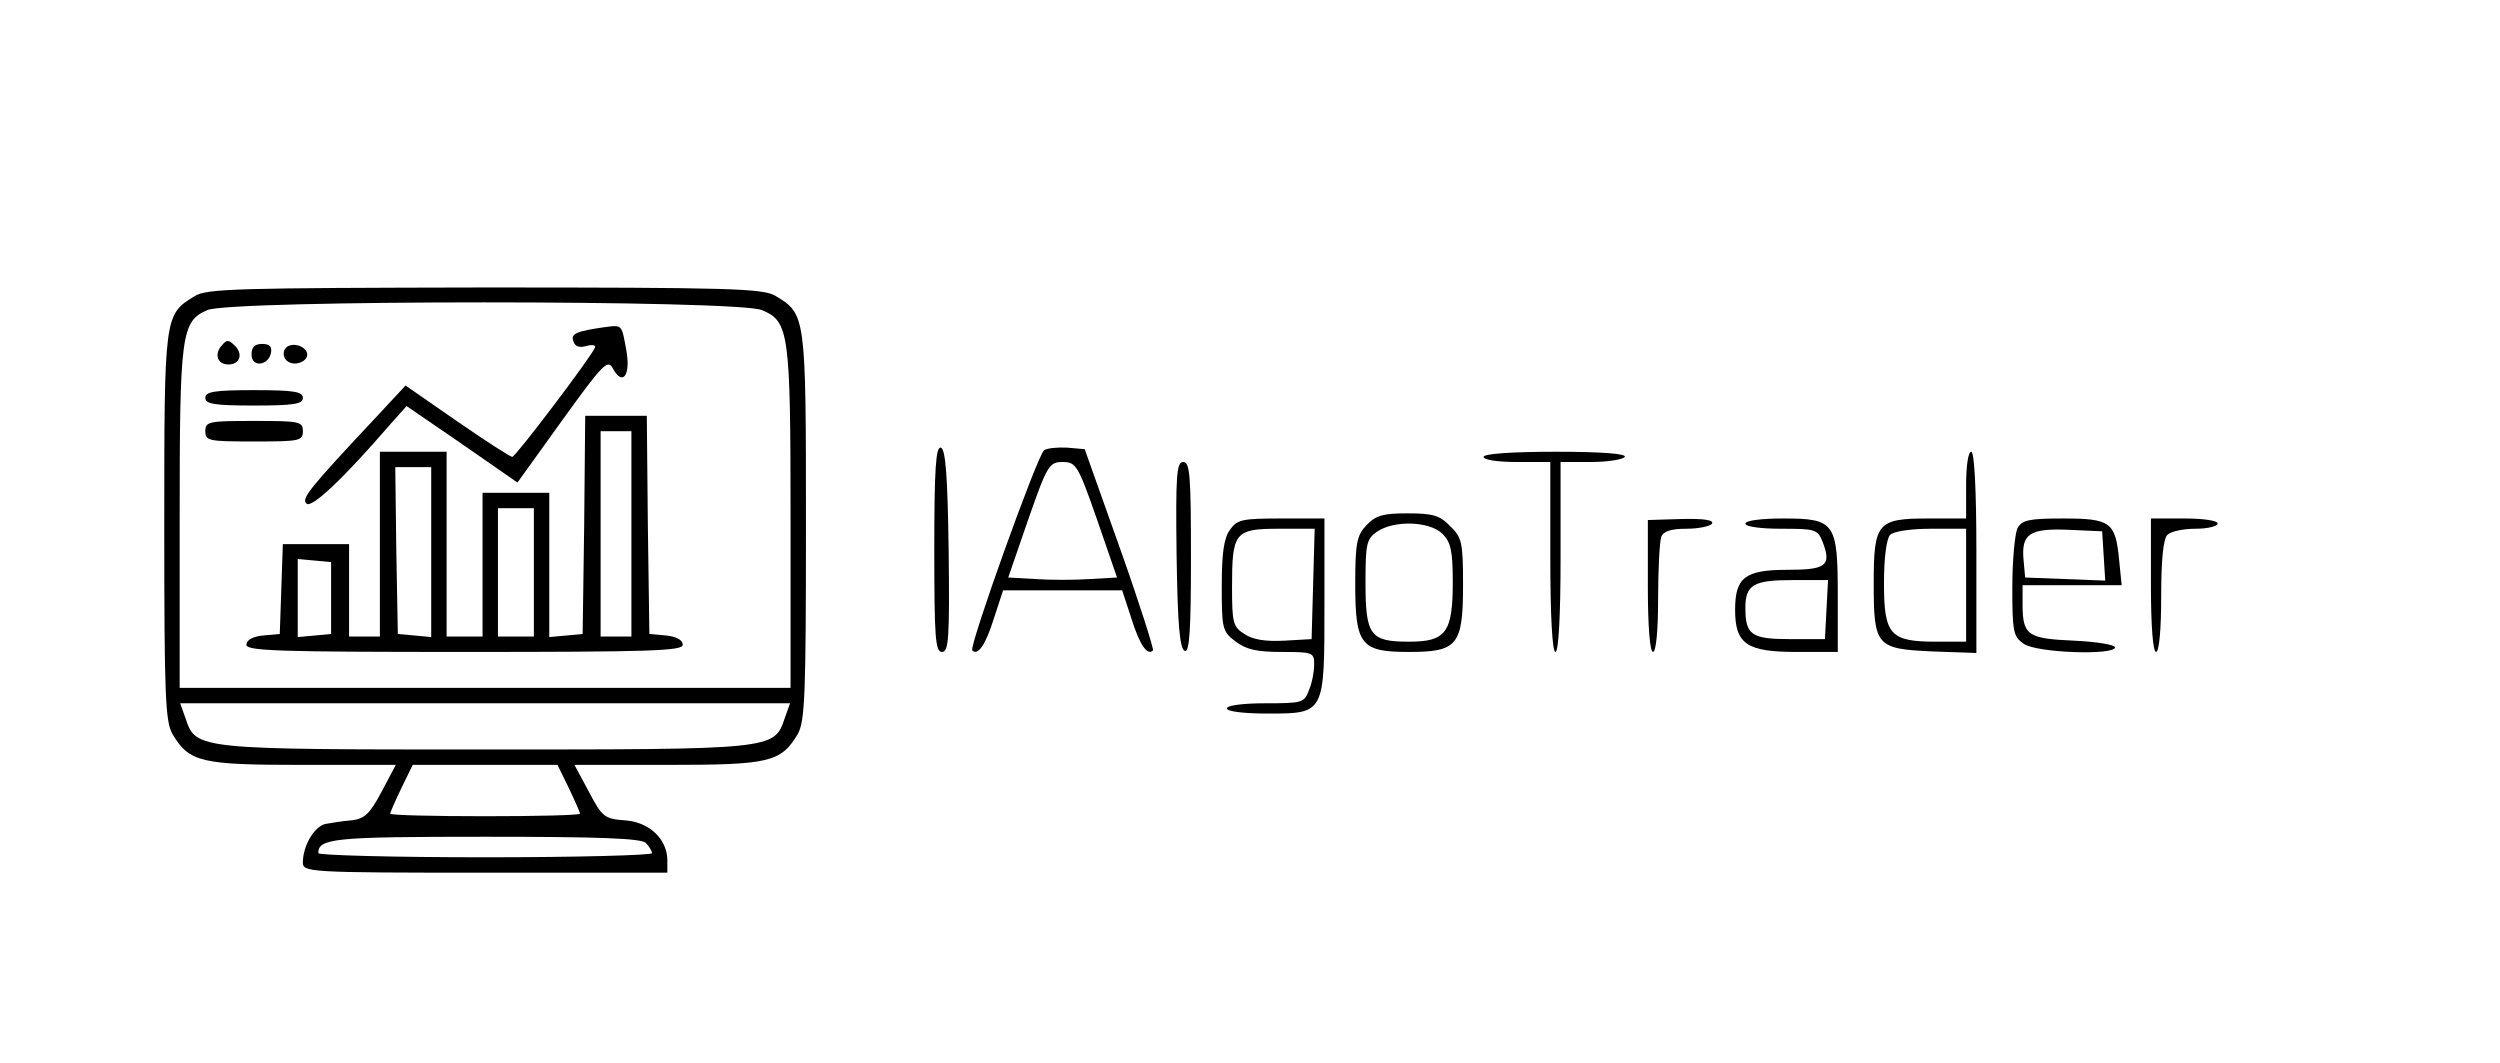 <?xml version="1.0" standalone="no"?>
<!DOCTYPE svg PUBLIC "-//W3C//DTD SVG 20010904//EN"
 "http://www.w3.org/TR/2001/REC-SVG-20010904/DTD/svg10.dtd">
<svg version="1.0" xmlns="http://www.w3.org/2000/svg"
 width="487pt" height="207pt" viewBox="0 0 487 207"
 preserveAspectRatio="xMidYMid meet">

<g transform="translate(0,207) scale(0.1,-0.1)"
fill="#000000" stroke="none">
<path d="M379 1493 c-59 -36 -59 -37 -59 -448 0 -331 2 -380 16 -405 33 -55
55 -60 254 -60 l181 0 -28 -53 c-23 -43 -33 -52 -58 -55 -16 -1 -39 -5 -51 -7
-22 -5 -44 -43 -44 -75 0 -19 10 -20 355 -20 l355 0 0 24 c0 41 -35 75 -83 78
-39 3 -44 6 -70 56 l-28 52 181 0 c199 0 221 5 254 60 14 25 16 74 16 405 0
413 0 413 -60 449 -25 14 -86 16 -567 16 -480 -1 -541 -2 -564 -17z m1105 -27
c53 -22 56 -42 56 -407 l0 -329 -595 0 -595 0 0 329 c0 361 3 385 54 407 46
20 1032 20 1080 0z m44 -797 c-20 -59 -25 -59 -583 -59 -558 0 -563 0 -583 59
l-11 31 594 0 594 0 -11 -31z m-420 -134 c12 -25 22 -48 22 -50 0 -3 -83 -5
-185 -5 -102 0 -185 2 -185 5 0 2 10 25 22 50 l22 45 141 0 141 0 22 -45z
m150 -107 c7 -7 12 -16 12 -20 0 -4 -146 -8 -325 -8 -179 0 -325 4 -325 8 0
29 30 32 325 32 221 0 304 -3 313 -12z"/>
<path d="M1180 1433 c-57 -8 -69 -13 -63 -28 3 -10 12 -13 25 -9 11 3 19 2 17
-3 -7 -18 -154 -212 -161 -213 -4 0 -52 31 -107 69 l-101 70 -53 -57 c-137
-146 -150 -163 -140 -173 10 -10 73 50 162 153 l33 37 108 -74 108 -75 87 121
c80 111 89 120 99 101 19 -35 35 -13 26 36 -9 50 -8 49 -40 45z"/>
<path d="M431 1396 c-14 -17 -7 -36 14 -36 22 0 29 20 13 36 -13 13 -16 13
-27 0z"/>
<path d="M490 1379 c0 -25 33 -22 38 4 2 12 -3 17 -17 17 -15 0 -21 -6 -21
-21z"/>
<path d="M555 1390 c-4 -7 -3 -16 3 -22 14 -14 45 -2 40 15 -6 16 -34 21 -43
7z"/>
<path d="M400 1295 c0 -12 17 -15 95 -15 78 0 95 3 95 15 0 12 -17 15 -95 15
-78 0 -95 -3 -95 -15z"/>
<path d="M1138 1048 l-3 -213 -32 -3 -33 -3 0 140 0 141 -65 0 -65 0 0 -140 0
-140 -35 0 -35 0 0 180 0 180 -65 0 -65 0 0 -180 0 -180 -30 0 -30 0 0 90 0
90 -65 0 -64 0 -3 -87 -3 -88 -33 -3 c-20 -2 -32 -9 -32 -18 0 -12 62 -14 425
-14 363 0 425 2 425 14 0 9 -12 16 -32 18 l-33 3 -3 213 -2 212 -60 0 -60 0
-2 -212z m92 -18 l0 -200 -30 0 -30 0 0 200 0 200 30 0 30 0 0 -200z m-390
-36 l0 -165 -32 3 -33 3 -3 163 -2 162 35 0 35 0 0 -166z m200 -39 l0 -125
-35 0 -35 0 0 125 0 125 35 0 35 0 0 -125z m-395 -50 l0 -70 -32 -3 -33 -3 0
76 0 76 33 -3 32 -3 0 -70z"/>
<path d="M400 1230 c0 -19 7 -20 95 -20 88 0 95 1 95 20 0 19 -7 20 -95 20
-88 0 -95 -1 -95 -20z"/>
<path d="M1820 1001 c0 -173 2 -201 15 -201 13 0 15 26 13 197 -2 146 -6 197
-15 201 -10 3 -13 -41 -13 -197z"/>
<path d="M2034 1193 c-13 -9 -147 -383 -140 -390 11 -11 26 11 42 62 l18 55
116 0 116 0 18 -55 c16 -51 31 -73 42 -62 2 2 -26 91 -64 198 l-69 194 -34 3
c-19 1 -39 -1 -45 -5z m103 -135 l39 -113 -53 -3 c-29 -2 -77 -2 -106 0 l-53
3 39 113 c37 106 41 112 67 112 26 0 30 -6 67 -112z"/>
<path d="M2890 1180 c0 -6 28 -10 65 -10 l65 0 0 -185 c0 -117 4 -185 10 -185
6 0 10 68 10 185 l0 185 59 0 c33 0 63 5 66 10 4 6 -43 10 -134 10 -87 0 -141
-4 -141 -10z"/>
<path d="M3830 1125 l0 -65 -73 0 c-100 0 -107 -8 -107 -126 0 -123 5 -128
114 -133 l86 -3 0 196 c0 124 -4 196 -10 196 -6 0 -10 -28 -10 -65z m0 -195
l0 -110 -58 0 c-90 0 -102 13 -102 114 0 50 5 87 12 94 7 7 40 12 80 12 l68 0
0 -110z"/>
<path d="M2292 988 c2 -134 6 -182 16 -186 9 -3 12 38 12 182 0 160 -2 186
-15 186 -13 0 -15 -24 -13 -182z"/>
<path d="M2662 1047 c-19 -20 -22 -35 -22 -115 0 -119 11 -132 105 -132 94 0
105 13 105 130 0 83 -2 93 -25 115 -20 21 -34 25 -83 25 -48 0 -62 -4 -80 -23z
m148 -17 c16 -16 20 -33 20 -93 0 -99 -13 -117 -85 -117 -76 0 -85 12 -85 115
0 75 2 85 22 99 33 23 103 21 128 -4z"/>
<path d="M2396 1038 c-12 -16 -16 -47 -16 -109 0 -83 1 -89 26 -108 21 -16 41
-21 90 -21 61 0 64 -1 64 -24 0 -14 -4 -36 -10 -50 -9 -25 -13 -26 -85 -26
-43 0 -75 -4 -75 -10 0 -6 33 -10 79 -10 112 0 111 -1 111 212 l0 168 -84 0
c-76 0 -86 -2 -100 -22z m162 -105 l-3 -108 -53 -3 c-37 -2 -62 2 -78 13 -22
14 -24 22 -24 91 0 107 5 114 91 114 l70 0 -3 -107z"/>
<path d="M3210 929 c0 -79 4 -129 10 -129 6 0 10 41 10 104 0 57 3 111 6 120
4 11 19 16 49 16 24 0 47 5 50 10 4 7 -16 10 -59 9 l-66 -2 0 -128z"/>
<path d="M3400 1050 c0 -6 30 -10 70 -10 67 0 71 -1 81 -27 17 -45 6 -53 -69
-53 -83 0 -102 -15 -102 -78 0 -67 23 -82 120 -82 l80 0 0 108 c0 144 -5 152
-106 152 -43 0 -74 -4 -74 -10z m158 -167 l-3 -58 -68 0 c-75 0 -87 8 -87 61
0 45 16 54 92 54 l69 0 -3 -57z"/>
<path d="M3930 1041 c-5 -11 -10 -62 -10 -115 0 -87 2 -96 22 -110 25 -18 178
-23 178 -7 0 5 -36 11 -80 13 -90 4 -100 10 -100 71 l0 37 96 0 97 0 -5 50
c-7 73 -17 80 -109 80 -67 0 -80 -3 -89 -19z m168 -54 l3 -48 -78 3 -78 3 -3
33 c-5 52 11 63 87 60 l66 -3 3 -48z"/>
<path d="M4190 930 c0 -80 4 -130 10 -130 6 0 10 43 10 108 0 71 4 112 12 120
7 7 31 12 55 12 24 0 43 5 43 10 0 6 -28 10 -65 10 l-65 0 0 -130z"/>
</g>
</svg>
